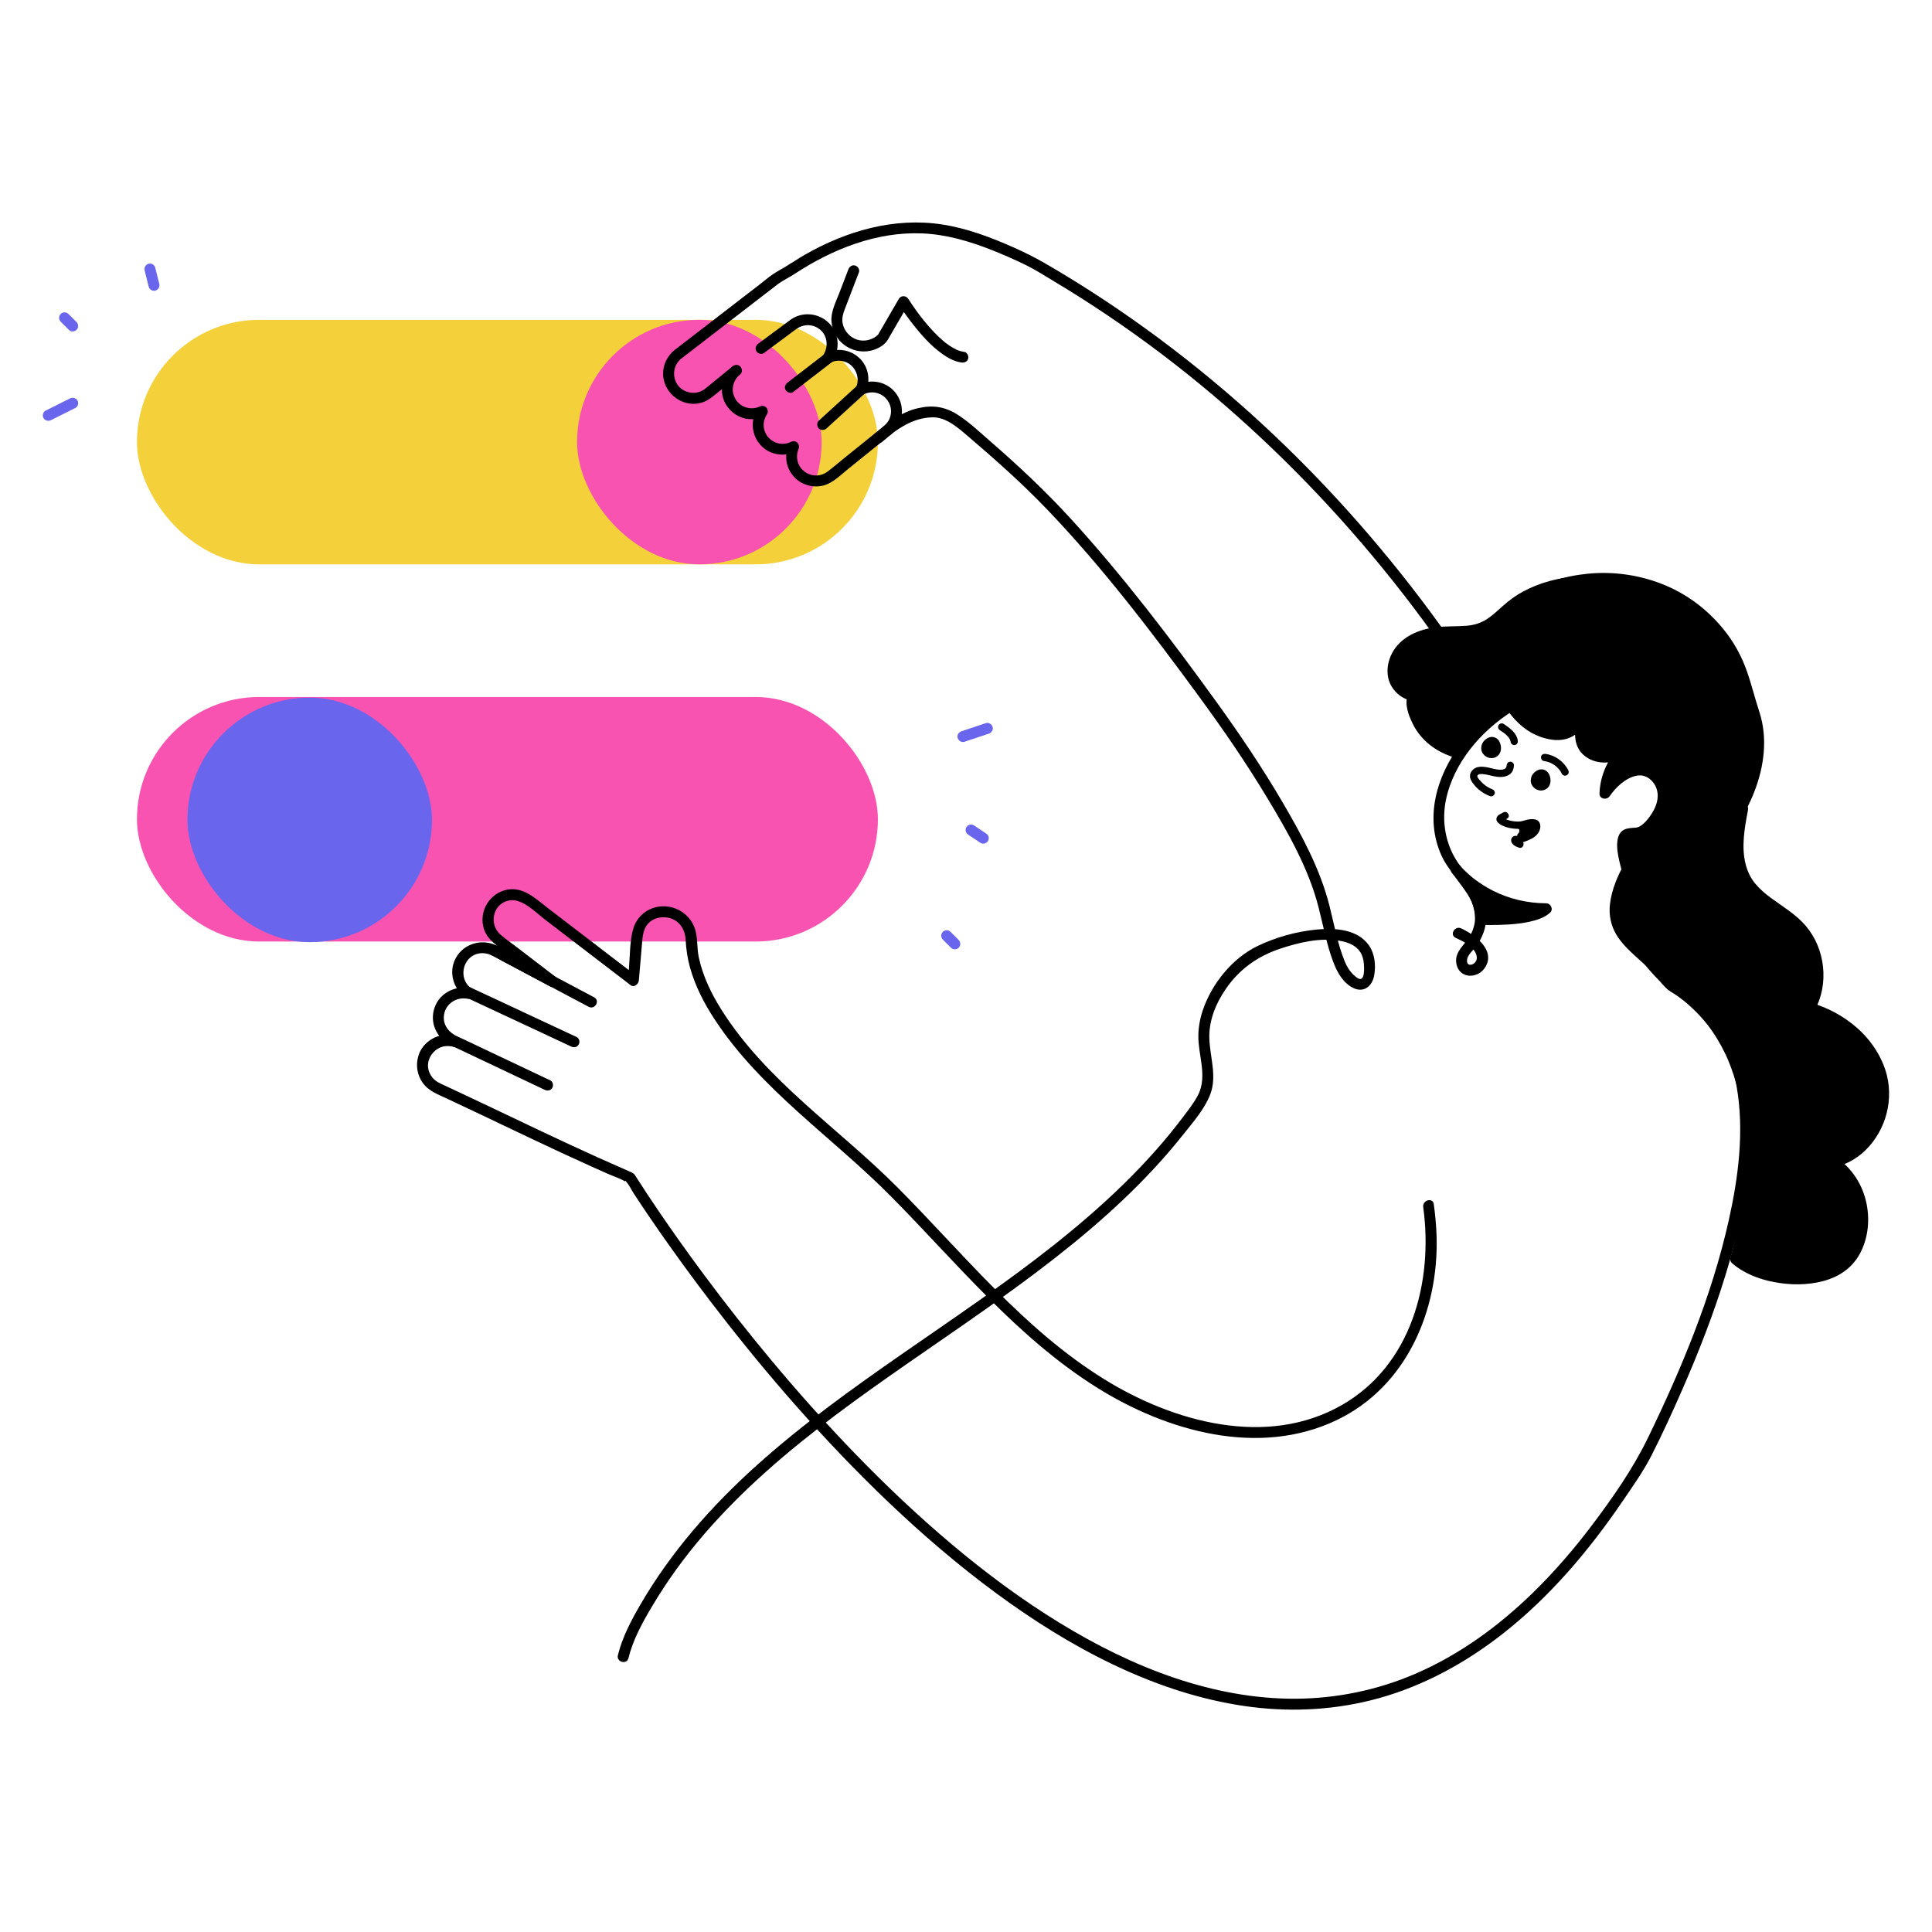 <?xml version="1.0" encoding="UTF-8"?><svg id="Layer_2" xmlns="http://www.w3.org/2000/svg" width="1000" height="1000" viewBox="0 0 1000 1000"><rect x="70.882" y="165.538" width="383.518" height="126.58" rx="63.29" ry="63.29" style="fill:#f4d13b;"/><rect x="298.695" y="165.538" width="126.58" height="126.58" rx="63.29" ry="63.29" style="fill:#f953b2;"/><rect x="70.882" y="360.761" width="383.518" height="126.58" rx="63.29" ry="63.29" style="fill:#f953b2;"/><rect x="97.017" y="361.076" width="126.58" height="126.58" rx="63.29" ry="63.29" style="fill:#6966ed;"/><path d="M779.847,396.148c-.117,1.403-.913,2.028-2.289,2.207-1.537,.2-3.111-.135-4.602-.47-3.184-.714-7.284-2.005-10.178,.178-1.44,1.087-2.245,2.873-1.789,4.67,.39,1.533,1.501,2.887,2.515,4.054,2.105,2.422,4.825,4.189,7.809,5.33,.953,.364,2.072-.403,2.324-1.319,.292-1.064-.363-1.958-1.319-2.324-2.474-.945-4.634-2.564-6.333-4.583-.445-.529-1.727-1.834-1.201-2.58,.66-.935,2.454-.687,3.385-.569,3.17,.403,6.224,1.709,9.472,1.38,1.528-.155,3.001-.608,4.172-1.643,1.273-1.124,1.677-2.702,1.813-4.331,.085-1.018-.929-1.889-1.889-1.889-1.093,0-1.804,.868-1.889,1.889h0Z"/><path d="M254.401,494.42c5.668,3.009,11.335,6.018,17.003,9.028,9.028,4.793,18.056,9.587,27.084,14.38,2.064,1.096,4.129,2.192,6.194,3.288,3.22,1.71,6.087-3.181,2.861-4.894-5.668-3.009-11.335-6.018-17.003-9.028-9.028-4.793-18.056-9.587-27.084-14.38-2.064-1.096-4.129-2.192-6.194-3.288-3.22-1.71-6.087,3.181-2.861,4.894h0Z"/><path d="M240.031,515.692c6.268,2.929,12.535,5.858,18.803,8.787,9.987,4.667,19.974,9.334,29.961,14.001,2.288,1.069,4.576,2.139,6.865,3.208,1.386,.647,3.055,.389,3.877-1.017,.718-1.228,.376-3.226-1.017-3.877-6.268-2.929-12.535-5.858-18.803-8.787-9.987-4.667-19.974-9.334-29.961-14.001-2.288-1.069-4.576-2.139-6.865-3.208-1.386-.647-3.055-.389-3.877,1.017-.718,1.228-.376,3.226,1.017,3.877h0Z"/><path d="M222.271,547.373c1.583-3.301,4.571-5.558,7.83-6.004,2.123-.291,3.97,.043,5.804,.902,2.877,1.347,5.741,2.721,8.612,4.082,9.915,4.699,19.831,9.399,29.746,14.098,2.576,1.221,5.152,2.442,7.728,3.663,1.382,.655,3.058,.384,3.877-1.017,.722-1.234,.372-3.219-1.017-3.877-7.178-3.402-14.355-6.804-21.533-10.206-8.191-3.882-16.37-7.791-24.573-11.646-3.15-1.48-6.428-2.058-9.882-1.499-4.943,.799-9.326,4.141-11.486,8.645-.661,1.379-.38,3.061,1.017,3.877,1.239,.724,3.213,.369,3.877-1.017h0Z"/><path d="M456.638,228.663c7.417-6.566,15.644-12.387,25.92-12.657,7.253-.191,13.651,5.667,18.835,10.105,13.947,11.94,27.657,24.082,40.373,37.347,28.785,30.026,54.23,63.457,78.784,96.972,12.586,17.179,24.674,34.745,35.635,53.012,10.556,17.591,21.062,35.925,26.232,55.925,2.525,9.767,4.263,19.787,7.936,29.222,1.995,5.126,5.189,10.614,10.457,12.946,5.274,2.334,9.415-1.196,10.417-6.418,1.012-5.275,.442-11.371-2.718-15.862-5.882-8.358-17.679-9.03-26.936-8.127-10.568,1.03-21.228,3.951-30.788,8.596-13.117,6.372-23.7,19.648-28.27,33.336-1.383,4.142-2.192,8.542-2.244,12.914-.058,4.922,.982,9.779,1.617,14.639,.721,5.526,.835,11.029-1.755,16.115-2,3.928-4.805,7.465-7.441,10.98-19.054,25.41-42.548,47.183-67.372,66.847-25.15,19.922-51.837,37.791-78.169,56.087-26.026,18.084-51.884,36.61-75.485,57.822-23.384,21.017-44.415,44.868-60.239,72.138-4.794,8.262-9.309,16.811-11.608,26.141-.872,3.541,4.592,5.052,5.465,1.507,2.329-9.455,7.039-18.028,11.956-26.358,3.893-6.597,8.096-13.01,12.569-19.227,9.029-12.548,19.206-24.246,30.093-35.212,21.709-21.869,46.179-40.748,71.21-58.628,25.464-18.189,51.602-35.422,76.817-53.963,24.765-18.21,48.762-37.712,69.665-60.33,5.27-5.702,10.337-11.595,15.153-17.686,4.966-6.279,10.803-12.863,13.68-20.414,3.693-9.693-.323-19.606-.487-29.477-.149-8.963,3.408-17.572,8.39-24.878,7.068-10.366,16.483-17.086,28.192-21.005,9.671-3.236,20.872-5.91,31.095-4.095,3.965,.704,8.092,2.229,10.399,5.734,1.196,1.817,1.766,3.967,1.919,6.122,.112,1.583,.528,7.03-1.478,7.83-1.145,.457-3.01-1.294-3.722-1.949-2.122-1.956-3.63-4.448-4.712-7.103-3.742-9.182-5.441-19.067-7.858-28.64-4.842-19.173-14.389-36.76-24.319-53.721-10.459-17.864-22.036-35.049-34.147-51.829-23.626-32.734-48.334-65.212-75.575-95.039-13.115-14.361-27.163-27.47-41.834-40.206-5.354-4.648-10.516-9.581-16.493-13.445-6.604-4.269-13.006-5.218-20.708-3.439-8.676,2.004-15.918,7.572-22.46,13.363-2.737,2.423,1.284,6.419,4.008,4.008h0Z"/><path d="M753.437,485.418c4.042,1.899,10.183,4.753,10.935,9.784,.623,4.166-6.034,6.339-4.934,1.097,.532-2.537,3.679-4.983,5.144-7.156,1.394-2.07,2.528-4.312,3.357-6.667,1.441-4.091,1.614-8.502,.713-12.73-2.265-10.625-10.906-17.244-15.943-26.34-4.911-8.869-6.335-19.389-4.31-29.297,3.963-19.393,18.474-36.139,34.958-46.337,4.109-2.542,8.421-4.785,12.879-6.648,4.858-2.03,9.449-4.422,14.171-6.739,10.295-5.052,21.711-4.183,32.471-.951,10.321,3.1,20.752,8.655,27.513,17.256,6.811,8.665,8.666,20.05,7.612,30.787-2.335,23.772-18.456,43.5-27.266,65.027-4.04,9.871-7.282,20.25-1.215,29.972,2.621,4.2,6.104,7.805,9.53,11.343,1.548,1.599,3.147,3.927,5.193,4.839,.341,.152,.731,.231,1.083,.363,.358,.134,.712,.276,1.066,.417-.635-.252,.157,.06,.788,.36,6.929,3.298,11.693,7.255,16.683,13.257,8.008,9.63,12.866,22.789,15.077,35.652,3.929,22.855,.849,46.723-4.182,69.141-8.751,38.997-24.306,76.369-41.702,112.218-7.885,16.25-18.468,31.394-29.352,45.784-9.161,12.112-19.127,23.65-29.985,34.274-17.826,17.441-38.281,32.392-61.267,42.277-19.604,8.43-40.825,12.793-62.157,12.862-21.14,.069-42.068-3.971-62.065-10.69-20.951-7.04-40.837-16.99-59.665-28.512-19.666-12.034-38.222-25.824-55.854-40.661-17.713-14.905-34.527-30.864-50.612-47.507-15.003-15.523-29.374-31.654-43.196-48.236-11.782-14.134-23.166-28.599-34.151-43.36-8.165-10.972-16.12-22.102-23.816-33.409-3.915-5.752-7.78-11.543-11.501-17.424-.255-.404-.484-.855-.776-1.234-.903-1.171-2.1-1.561-3.451-2.151-5.351-2.337-10.69-4.704-16.014-7.102-18.994-8.558-37.755-17.613-56.571-26.551-4.859-2.308-9.723-4.607-14.593-6.891-2.64-1.238-5.282-2.472-7.927-3.701-2.172-1.009-4.367-1.898-5.982-3.739-6.881-7.844,1.065-19.1,10.741-16.247,3.005,.886,5.151-3.805,2.184-5.18-4.519-2.094-7.957-5.957-7.241-11.268,.793-5.883,6.543-9.579,12.225-8.425,3.189,.648,4.854-3.333,2.184-5.18-8.093-5.595-4.225-18.67,5.807-18.434,3.797,.089,7.429,2.681,10.682,4.412,8.043,4.28,16.087,8.56,24.13,12.84,3.313,1.763,5.687-2.73,2.861-4.894-6.79-5.2-13.58-10.399-20.37-15.599-2.711-2.076-5.588-4.037-8.179-6.263-6.189-5.318-4.21-15.897,4.097-17.732,6.866-1.517,13.892,6.052,18.879,9.871,8.745,6.697,17.491,13.394,26.236,20.091,6.017,4.607,12.033,9.215,18.05,13.823,1.876,1.437,4.104-.577,4.264-2.447,.515-5.994,1.03-11.988,1.545-17.982,.262-3.049,.367-6.212,1.67-9.036,2.046-4.437,6.876-6.272,11.573-5.515,5.857,.945,9.182,5.913,9.439,11.527,.219,4.785,.946,9.531,2.212,14.153,2.615,9.542,7.217,18.499,12.609,26.751,23.945,36.647,61.055,61.186,91.419,91.854,34.088,34.43,65.234,73.084,106.752,99.066,36.059,22.565,83.699,36.091,124.07,16.722,36.079-17.31,52.778-56.655,51.622-95.147-.167-5.567-.708-11.099-1.462-16.615-.492-3.598-5.954-2.066-5.465,1.507,5.31,38.851-6.15,81.845-42.017,102.448-38.892,22.342-87.316,8.841-123.052-13.29-41.783-25.875-72.857-64.946-107.129-99.394-30.296-30.452-67.74-54.914-91.008-91.824-5.308-8.42-9.71-17.514-11.776-27.302-.968-4.586-.501-9.51-1.762-13.988-1.415-5.027-5.227-9.169-10.069-11.076-9.199-3.623-19.431,1.032-22.128,10.578-1.783,6.311-1.597,13.604-2.154,20.09-.185,2.157-.371,4.314-.556,6.471l4.264-2.447c-15.104-11.566-30.208-23.133-45.311-34.699-6.877-5.266-13.936-12.492-23.464-9.29-8.132,2.733-12.674,11.75-9.971,19.905,1.563,4.716,5.207,7.394,8.94,10.253,8.457,6.476,16.915,12.953,25.372,19.429,.954-1.631,1.907-3.263,2.861-4.894-7.549-4.017-15.097-8.034-22.646-12.05-2.787-1.483-5.539-3.117-8.409-4.439-6.832-3.146-15.232-1.189-19.67,4.981-5.372,7.467-2.939,17.416,4.383,22.478,.728-1.726,1.456-3.453,2.184-5.18-8.321-1.69-16.941,2.91-19.024,11.454-1.938,7.947,2.526,15.287,9.673,18.599,.728-1.726,1.456-3.453,2.184-5.18-8.841-2.607-18.522,2.663-20.259,11.96-.762,4.081,.158,8.423,2.498,11.853,3.052,4.475,7.936,6.202,12.658,8.407,19.943,9.311,39.723,18.966,59.687,28.232,5.114,2.374,10.241,4.72,15.382,7.036,2.677,1.206,5.357,2.404,8.041,3.594,2.97,1.317,6.365,2.368,9.154,4.023,.228,.135-.082-.639,.291-.312,.162,.142,.212,.419,.361,.576,1.508,1.581,2.584,4.05,3.775,5.875,5.821,8.924,11.852,17.712,18.012,26.406,9.793,13.822,19.942,27.393,30.4,40.719,13.066,16.648,26.642,32.899,40.78,48.648,15.728,17.52,32.154,34.43,49.425,50.437,17.712,16.416,36.331,31.905,56.045,45.869,19.195,13.597,39.498,25.769,61.026,35.308,20.533,9.098,42.1,15.78,64.428,18.556,21.849,2.717,44.176,1.347,65.42-4.53,23.593-6.527,45.269-18.449,64.466-33.512,24.357-19.112,44.595-43.102,61.965-68.604,5.179-7.604,10.703-15.371,14.882-23.577,5.791-11.373,11.105-23.028,16.214-34.722,8.371-19.16,15.97-38.688,22.102-58.686,8.17-26.643,14.352-54.896,12.997-82.93-.779-16.112-4.218-32.634-12.835-46.483-4.976-7.999-11.687-15.075-19.862-19.844-2.126-1.24-4.34-2.22-6.619-3.137-.31-.125-.801-.168-1.075-.358,1.196,.83-.662-1.299-.981-1.631-1.843-1.919-3.72-3.804-5.507-5.775-3.502-3.864-7.267-8.47-7.633-13.9-.394-5.837,2.22-12.007,4.366-17.313,2.395-5.923,5.324-11.622,8.31-17.265,5.755-10.873,11.869-21.654,15.787-33.367,7.083-21.176,4.766-45.008-14.037-59.228-8.761-6.625-19.534-11.014-30.361-12.747-5.379-.861-10.881-1.188-16.296-.454-5.285,.716-10.056,3.031-14.739,5.47-9.312,4.849-19.112,8.312-27.828,14.304-8.046,5.532-15.141,12.267-20.985,20.093-12.24,16.392-18.475,37.735-9.835,57.206,4.441,10.009,14.244,16.983,16.988,27.783,1.237,4.867,.353,9.732-2.128,14.06-2.619,4.568-7.827,7.963-7.117,13.801,1.047,8.597,11.419,8.81,15.243,2.061,5.058-8.924-5.907-16.58-12.678-19.762-3.282-1.542-6.163,3.342-2.861,4.894h0Z"/><path d="M378.923,189.833c-3.885,3.172-7.77,6.345-11.655,9.518-1.963,1.603-3.204,2.872-5.569,3.571-4.09,1.207-8.604-.304-11.045-3.836-2.423-3.506-2.346-8.303,.245-11.705,.943-1.238,1.446-1.558,2.619-2.462,3.226-2.487,6.453-4.974,9.679-7.461,10.062-7.756,20.123-15.512,30.185-23.268,2.97-2.289,5.939-4.578,8.908-6.867,2.771-2.136,6.049-3.605,8.973-5.528,19.519-12.832,42.43-21.976,66.122-20.983,12.507,.524,24.654,4.116,36.226,8.709,5.79,2.298,11.512,4.832,17.117,7.551,5.05,2.449,9.87,5.566,14.685,8.447,19.364,11.585,38.077,24.254,56.063,37.879,17.861,13.532,34.983,28.046,51.338,43.361,16.459,15.413,32.137,31.657,46.993,48.619,14.853,16.958,28.881,34.632,42.04,52.936,3.21,4.465,6.367,8.967,9.476,13.502,2.05,2.99,6.964,.158,4.894-2.861-13.211-19.266-27.328-37.914-42.329-55.823-14.985-17.89-30.858-35.038-47.578-51.319-16.71-16.272-34.266-31.679-52.61-46.086-18.373-14.429-37.503-27.888-57.363-40.194-4.97-3.079-9.983-6.087-15.04-9.021-5.384-3.124-10.847-5.865-16.538-8.391-11.88-5.272-24.177-9.949-37.081-11.936-24.734-3.809-49.388,3.275-70.822,15.522-3.783,2.161-7.38,4.608-11.117,6.839-1.884,1.125-3.875,2.156-5.684,3.398-2.409,1.655-4.665,3.596-6.978,5.379-10.273,7.919-20.547,15.838-30.82,23.758-3.68,2.837-7.36,5.674-11.04,8.51-.638,.492-1.28,.98-1.915,1.477-3.904,3.052-6.264,7.827-6.08,12.819,.381,10.379,11.162,17.924,21.009,14.146,2.587-.993,4.579-2.661,6.684-4.38,2.532-2.068,5.065-4.136,7.597-6.204,1.474-1.203,2.947-2.406,4.42-3.61,2.827-2.308-1.204-6.297-4.008-4.008h0Z"/><g><path d="M753.681,450.001s16.343,20.388,46.645,20.382c-7.33,6.828-33.949,5.453-33.949,5.453,0,0,.05-7.426-3.379-12.979-3.429-5.553-9.373-12.82-9.317-12.855Z"/><path d="M751.677,452.005c2.14,2.662,4.84,4.954,7.52,7.043,6.721,5.239,14.36,9.217,22.56,11.583,6.019,1.736,12.309,2.568,18.569,2.586l-2.004-4.838c-.132,.12-.779,.611-.145,.155-.213,.153-.425,.305-.646,.447-.47,.302-.963,.57-1.466,.814-.129,.062-.767,.351-.475,.225,.299-.129-.519,.202-.63,.243-.61,.227-1.23,.428-1.855,.611-1.348,.395-2.72,.705-4.1,.964-.679,.128-1.361,.242-2.044,.345-.18,.027-1.091,.156-.635,.095-.372,.05-.746,.095-1.119,.139-5.14,.6-10.336,.76-15.508,.681-1.108-.017-2.218-.04-3.325-.097,.945,.945,1.889,1.889,2.834,2.834,.019-5.167-1.367-10.636-4.136-15-1.759-2.773-3.71-5.424-5.696-8.038-.83-1.092-1.669-2.177-2.512-3.259-.264-.339-.523-.684-.794-1.019,.645,.797,.248,.365,.172,.221-.203-.385,.033,.055,.168,.507-1.038-3.488-6.51-2.002-5.465,1.507,.242,.815,.848,1.427,1.358,2.083,.731,.939,1.254,1.61,1.787,2.307,1.906,2.495,3.777,5.023,5.502,7.647,1.74,2.649,2.867,5.326,3.475,8.444,.071,.365,.131,.731,.193,1.097,.024,.149,.047,.298,.068,.447-.036-.276-.033-.247,.009,.086,.055,.475,.102,.95,.136,1.427,.037,.513,.068,1.028,.066,1.542-.006,1.589,1.305,2.756,2.834,2.834,3.231,.165,6.48,.148,9.713,.051,6.059-.182,12.302-.628,18.16-2.276,2.913-.819,5.817-1.997,8.081-4.058,1.851-1.685,.37-4.831-2.004-4.838-9.731-.028-19.445-2.329-27.822-6.652-3.216-1.659-6.276-3.596-9.172-5.764-.012-.009-.594-.453-.24-.181,.349,.268-.208-.164-.225-.177-.272-.216-.544-.432-.813-.651-.548-.447-1.088-.903-1.619-1.368-.836-.732-1.651-1.488-2.44-2.27-.801-.794-1.602-1.608-2.309-2.488-.96-1.194-3.008-1-4.008,0-1.18,1.18-.962,2.811,0,4.008Z"/></g><path d="M439.12,139.417c-1.548,4.037-3.095,8.074-4.643,12.11-1.769,4.614-4.452,9.689-4.119,14.752,.668,10.152,10.237,17.384,20.181,15.267,3.238-.69,7.141-2.65,8.906-5.565,1.067-1.761,2.068-3.566,3.101-5.347,2.528-4.359,5.056-8.718,7.584-13.077h-4.894c2.049,3.302,4.349,6.463,6.721,9.537,4.549,5.897,9.528,11.582,15.587,15.977,2.959,2.147,6.407,4.053,10.078,4.546,1.515,.204,3.042-.363,3.486-1.979,.363-1.319-.452-3.281-1.979-3.486-.673-.09-1.335-.225-1.989-.409-.338-.096-.673-.204-1.005-.321-.15-.053-.298-.112-.448-.166-.113-.043-.225-.087-.337-.133,.265,.113,.303,.129,.115,.046-1.459-.658-2.843-1.461-4.165-2.361-1.443-.982-2.213-1.6-3.639-2.85-1.363-1.196-2.668-2.458-3.929-3.761-2.423-2.506-4.686-5.166-6.837-7.909-.109-.14-.218-.279-.327-.419,.29,.372,.015,.02-.037-.048-.258-.336-.514-.674-.769-1.013-.432-.575-.86-1.153-1.283-1.735-.741-1.019-1.468-2.047-2.18-3.087-.742-1.083-1.478-2.174-2.171-3.29-1.111-1.79-3.804-1.879-4.894,0-2.004,3.456-4.008,6.911-6.013,10.367-1.244,2.145-2.488,4.29-3.732,6.435-.337,.581-.676,1.161-1.011,1.743-.047,.082-.09,.174-.145,.251,.521-.714-.597,.407-.766,.538-.347,.269-.773,.536-1.18,.773-3.031,1.768-6.797,1.996-9.934,.551-3.37-1.552-5.834-4.783-6.362-8.35-.359-2.424,.253-4.59,1.113-6.832,.782-2.041,1.565-4.081,2.347-6.122,1.677-4.376,3.355-8.752,5.032-13.127,.548-1.429-.606-3.109-1.979-3.486-1.598-.439-2.936,.545-3.486,1.979h0Z"/><g><path d="M855.072,425.761c-1.648,2.074-3.556,3.895-6.011,4.959-1.993,.864-6.123,.252-7.626,1.505-3.733,3.11,.189,16.159,1.574,20.135,1.897,5.565,5.252,10.82,8.551,15.632,17.84-13.201,35.569-26.192,47.084-45.405,9.261-15.453,15.217-35.628,9.266-53.332-3.752-11.163-5.701-22.54-11.859-32.902-6.073-10.22-14.545-19.041-24.64-25.343-19.814-12.367-45.294-14.92-67.391-7.353-17.898,6.128-30.06,17.924-29.628,37.285,.343,15.365,9.706,33.51,25.211,38.238,3.521,1.074,7.361,1.496,10.868,.377,3.507-1.119,6.592-4.007,7.204-7.638,.902,4.42-.431,9.25,1.38,13.382,1.507,3.438,5.037,5.719,8.732,6.383,3.695,.664,7.524-.11,11.023-1.47-4.935,5.617-7.843,12.979-8.079,20.452,5.719-8.494,18.77-18.502,27.633-6.844,2.413,3.175,2.973,7.498,2.134,11.397-.839,3.898-2.945,7.42-5.427,10.543Z"/><path d="M853.069,423.757c-1.337,1.659-2.801,3.192-4.717,4.174-.466,.239-1.205,.39-1.598,.43-.949,.098-1.902,.131-2.85,.241-2.031,.234-3.893,.735-5.186,2.429-1.001,1.31-1.387,2.866-1.575,4.477-.39,3.343,.262,6.828,.993,10.083,.636,2.833,1.438,5.65,2.445,8.375,2.055,5.563,5.2,10.583,8.534,15.455,.792,1.158,2.576,1.98,3.877,1.017,11.131-8.236,22.388-16.463,32.185-26.299,9.87-9.909,17.873-21.453,22.935-34.529,5.027-12.984,6.946-27.675,2.531-41.11-2.284-6.951-3.993-14.084-6.427-20.987-2.417-6.854-5.701-13.235-10.031-19.076-8.242-11.117-19.172-19.939-31.932-25.346-12.716-5.388-26.807-7.505-40.551-6.116-12.184,1.231-24.955,4.836-34.843,12.322-4.223,3.197-7.91,7.064-10.542,11.689-2.741,4.817-4.211,10.193-4.643,15.7-.893,11.377,2.804,23.415,9.716,32.469,3.478,4.556,7.819,8.547,13.037,11.019,6.299,2.984,14.572,4.52,20.669,.228,2.628-1.85,4.698-4.524,5.313-7.73h-5.465c.62,3.305,.039,6.729,.514,10.063,.465,3.267,1.985,6.26,4.562,8.364,5.604,4.574,13.074,4.309,19.544,1.847-.919-1.579-1.838-3.158-2.757-4.737-5.442,6.278-8.591,14.145-8.909,22.456-.114,2.987,3.795,3.615,5.281,1.43,3.09-4.542,8.073-9.289,13.587-10.523,.114-.025,1.016-.189,.58-.129,.343-.047,.693-.067,1.038-.079s.691-.009,1.036,.012c.148,.009,.296,.02,.443,.036,.28,.03-.196-.051,.276,.051,1.451,.313,2.4,.7,3.597,1.61,2.817,2.141,4.346,5.398,4.293,8.964-.065,4.338-2.341,8.389-4.961,11.719-.945,1.202-1.173,2.835,0,4.008,.983,.983,3.056,1.21,4.008,0,3.239-4.117,5.862-8.641,6.491-13.926,.597-5.015-.998-9.896-4.492-13.542-2.819-2.941-6.722-4.781-10.839-4.594-3.858,.175-7.539,1.78-10.662,3.986-3.664,2.588-6.769,5.841-9.29,9.546,1.76,.477,3.521,.954,5.281,1.43,.258-6.744,2.823-13.342,7.249-18.448,.832-.96,1.111-2.293,.443-3.434-.591-1.01-2.043-1.743-3.2-1.302-4.605,1.752-10.577,2.8-14.579-.86-1.79-1.637-2.46-3.741-2.58-6.151-.155-3.126,.091-6.205-.49-9.305-.508-2.709-4.948-2.7-5.465,0-.475,2.477-2.179,4.397-4.569,5.425-2.81,1.207-6.193,.899-9.13,.111-4.932-1.323-9.204-4.148-12.755-7.88-6.909-7.261-10.954-17.744-11.254-27.559-.305-9.995,3.205-18.914,10.643-25.53,7.913-7.038,19.07-10.809,29.674-12.543,12.501-2.043,25.539-.885,37.52,3.188,11.92,4.052,22.523,11.233,30.803,20.704,4.293,4.91,7.98,10.425,10.674,16.371,2.853,6.297,4.566,13.053,6.496,19.669,1.818,6.232,4.037,12.178,4.357,18.727,.316,6.453-.605,12.861-2.351,19.067-3.486,12.387-10.082,23.812-18.522,33.479-8.418,9.642-18.43,17.716-28.632,25.378-2.579,1.937-5.173,3.853-7.765,5.771,1.292,.339,2.585,.678,3.877,1.017-2.714-3.967-5.38-8.036-7.305-12.457-1.133-2.602-1.942-5.381-2.646-8.126-.813-3.171-1.387-5.719-1.355-8.811,.004-.349,.023-.695,.044-1.043,.044-.711-.083,.131,.035-.332,.074-.289,.129-.582,.207-.87,.037-.135,.091-.266,.136-.398-.11,.316-.205,.337,.009,.049,.419-.563-.213,.302,.045-.1,.228-.355-.078-.007-.129,.062,.197-.263,.253-.095,.001-.036,.93-.22,1.083-.267,2.013-.339,2.323-.181,4.42-.37,6.496-1.522,2.162-1.2,3.975-2.963,5.516-4.874,.96-1.19,1.163-2.844,0-4.008-.993-.993-3.042-1.198-4.008,0Z"/></g><g><path d="M816.499,301.333c-10.324,.388-20.505,3.498-29.368,8.787-8.999,5.37-14.147,14.644-24.951,16.255-6.114,.912-12.362,.369-18.505,1.068-6.068,.69-12.17,2.707-16.674,6.831-4.505,4.124-7.121,10.611-5.566,16.517,1.555,5.906,7.897,10.48,13.839,9.073,1.639-.388,3.158-1.171,4.599-2.045,.532-.323,1.123-.784,1.072-1.404-.048-.585-.65-.954-1.21-1.132-3.952-1.258-8.072,2.531-8.721,6.628-.649,4.097,1.115,8.157,2.951,11.877,3.879,7.855,11.393,13.251,19.802,15.561,.506,.139,1.05,.265,1.546,.094,.61-.21,.984-.809,1.317-1.362,8.351-13.871,21.542-24.764,36.742-30.34-.965-3.794-3.922-6.721-5.724-10.197-3.482-6.716-2.39-14.787-1.209-22.26"/><path d="M816.499,298.499c-9.812,.405-19.433,3.04-28.101,7.653-3.734,1.988-7.07,4.449-10.244,7.237-2.74,2.406-5.356,4.97-8.322,6.928-3.343,2.207-6.756,3.253-10.8,3.578-5.245,.422-10.53,.12-15.761,.763-8.966,1.101-18.256,4.952-22.691,13.326-2.111,3.986-2.98,8.564-2.01,13.005,.897,4.111,3.712,7.758,7.301,9.905,3.847,2.301,8.367,2.644,12.485,.891,2.201-.937,5.257-2.32,5.398-5.073,.147-2.859-2.552-4.265-5.036-4.478-4.6-.395-8.524,3.307-10.02,7.369-1.813,4.925,.28,10.336,2.415,14.783,3.734,7.778,10.394,13.387,18.36,16.518,1.928,.758,4.511,1.913,6.594,1.271,2.319-.714,3.344-3.28,4.578-5.147,2.282-3.451,4.885-6.664,7.758-9.641,5.829-6.041,12.698-10.984,20.269-14.611,1.783-.855,3.6-1.615,5.454-2.301,1.437-.532,2.414-1.902,1.979-3.486-1.471-5.364-6.001-9.113-7.341-14.536-1.322-5.349-.435-11.059,.408-16.414,.238-1.51-.387-3.048-1.979-3.486-1.346-.37-3.247,.459-3.486,1.979-.968,6.151-1.873,12.43-.594,18.609,.602,2.905,1.821,5.629,3.439,8.105,1.516,2.319,3.344,4.537,4.088,7.25,.66-1.162,1.319-2.324,1.979-3.486-14.532,5.378-27.154,15.124-35.989,27.861-.521,.751-1.027,1.512-1.518,2.282-.245,.385-.486,.774-.725,1.163-.043,.07-.388,.591-.374,.613-.008-.012,.141-.078,.157-.069-.012-.007,1.334,.17,.351-.244-.166-.07-.365-.102-.539-.153-.418-.122-.835-.251-1.248-.389-.769-.256-1.536-.532-2.281-.849-3.174-1.351-6.157-3.24-8.663-5.612-2.59-2.451-4.467-5.293-5.983-8.508-1.506-3.193-3.202-7.491-1.218-10.783,.719-1.192,1.802-2.115,3.044-2.396,.201-.045,1.191,.11,1.287,.068-.418,.185,.122-2.839-.209-2.795-.144,.019-.487,.305-.629,.389-.484,.287-.979,.557-1.483,.807-2.935,1.452-5.784,1.044-8.459-.772-5.739-3.896-5.12-11.676-1.352-16.904,4.492-6.233,12.792-8.288,20.048-8.705,4.628-.266,9.281-.088,13.894-.615,3.864-.442,7.448-1.468,10.811-3.465,5.833-3.463,10.176-8.899,15.789-12.594,6.886-4.532,14.977-7.375,23.098-8.622,2.009-.308,4.04-.467,6.071-.551,3.634-.15,3.653-5.819,0-5.668h0Z"/></g><path d="M776.322,377.93c.705,.457,1.404,.923,2.08,1.423,.076,.056,.151,.113,.226,.169,.31,.23-.304-.242-.025-.019,.176,.141,.351,.282,.522,.427,.311,.264,.613,.539,.902,.828,.284,.284,.549,.582,.805,.891,.252,.304-.258-.363-.032-.041,.051,.073,.105,.145,.155,.218,.111,.161,.217,.325,.316,.493,.107,.183,.208,.369,.3,.561,.032,.067,.157,.367,.035,.064-.123-.304-.003,.001,.023,.07,.15,.405,.255,.822,.325,1.248,.072,.439,.501,.914,.868,1.129,.405,.237,1.002,.337,1.456,.191,1.06-.343,1.491-1.276,1.319-2.324-.648-3.97-4.228-6.553-7.368-8.591-.831-.539-2.123-.196-2.585,.678-.497,.941-.209,2.01,.678,2.585h0Z"/><path d="M798.99,393.864c1.098,.149,2.156,.433,3.19,.828,.182,.07,.139,.059-.015-.01,.144,.064,.287,.128,.43,.195,.237,.112,.471,.232,.701,.357,.484,.264,.953,.555,1.403,.873,.107,.076,.212,.154,.319,.231-.213-.154-.08-.064,.053,.043,.204,.165,.404,.336,.598,.512,.409,.369,.796,.762,1.159,1.177,.086,.099,.171,.199,.255,.3,.108,.131,.206,.259,.047,.049,.159,.209,.311,.422,.458,.639,.322,.48,.61,.979,.87,1.495,.446,.884,1.764,1.207,2.585,.678,.904-.583,1.155-1.639,.678-2.585-2.238-4.44-6.787-7.754-11.725-8.425-.975-.132-2.077,.234-2.324,1.319-.202,.887,.272,2.182,1.319,2.324h0Z"/><path d="M778.114,420.5c-1.454,.798-3.681,1.581-3.585,3.59,.071,1.495,1.822,2.61,3.043,3.203,2.451,1.191,5.264,1.673,7.973,1.72,1.573,.027,3.076-.32,4.584-.734,.729-.201,1.474-.437,2.226-.532,.315-.04,.621-.023,.935-.037,.419-.019,.285,.147,.231-.118,.234,1.149-1.057,2.298-1.902,2.822-1.418,.879-3.108,1.562-4.712,2.007-.443,.123-.877,.218-1.335,.234-.54,.019-1.044-.107-1.58,.007-1.099,.234-1.851,1.182-1.831,2.316,.036,2.071,2.401,3.279,4.109,3.792,2.334,.701,3.331-2.944,1.004-3.643-.373-.112-.684-.239-1.02-.44-.573-.344-.301-.411-.311,.106l-.258,.954,.07-.156-.678,.678c-.184,.14-.495,.007-.181,.144,.125,.054,.373,.026,.507,.027,.45,.001,.899-.06,1.343-.128,.738-.113,1.447-.312,2.149-.565,1.379-.497,2.787-1.051,4.077-1.749,2.569-1.39,4.759-4.043,4.216-7.133-.593-3.375-4.471-3.142-7.019-2.506-1.24,.309-2.497,.806-3.782,.871-.964,.049-1.95-.013-2.906-.135-2.002-.256-4.444-.82-5.727-2.337l.553,1.336-.003,.111-.486,.834c.436-.514,1.538-.908,2.203-1.273,2.132-1.17,.228-4.434-1.907-3.263h0Z"/><g><path d="M794.231,403.582c-.426,3.099,3.884,5.14,5.81,2.513,.867-1.183,.761-2.846,.208-4.204-1.438-3.53-5.609-1.293-6.019,1.692Z"/><path d="M792.341,403.582c-.252,1.992,1.005,4.003,2.734,4.924,1.922,1.024,4.239,.883,5.88-.605,2.035-1.847,1.949-5.049,.757-7.328-.987-1.886-3.184-2.834-5.22-2.152-2.009,.673-3.769,2.518-4.083,4.659-.077,.523-.088,.981,.191,1.456,.229,.392,.679,.766,1.129,.868,.484,.11,1.026,.086,1.456-.191,.384-.248,.799-.655,.868-1.129,.048-.327,.136-.641,.261-.947l-.191,.451c.147-.343,.334-.661,.559-.958l-.295,.382c.239-.306,.51-.58,.816-.82l-.382,.295c.28-.213,.58-.393,.904-.53l-.451,.191c.255-.103,.516-.178,.789-.217l-.502,.068c.225-.028,.448-.03,.674-.002l-.502-.068c.186,.028,.365,.075,.54,.143l-.451-.191c.18,.076,.346,.172,.504,.288l-.382-.295c.187,.145,.349,.312,.495,.498l-.295-.382c.18,.241,.324,.501,.446,.777l-.191-.451c.206,.494,.348,1.008,.42,1.539l-.068-.502c.048,.406,.052,.81,.001,1.216l.068-.502c-.046,.305-.122,.598-.237,.884l.191-.451c-.108,.25-.241,.482-.405,.7l.295-.382c-.158,.201-.332,.381-.53,.541l.382-.295c-.204,.157-.422,.286-.659,.388l.451-.191c-.231,.093-.467,.156-.713,.191l.502-.068c-.287,.036-.571,.033-.858-.003l.502,.068c-.309-.045-.607-.129-.896-.247l.451,.191c-.309-.133-.596-.302-.862-.507l.382,.295c-.23-.184-.436-.39-.618-.621l.295,.382c-.166-.218-.304-.451-.414-.702l.191,.451c-.108-.258-.181-.524-.219-.801l.068,.502c-.032-.271-.029-.539,.005-.81,.056-.445-.252-1.034-.553-1.336-.328-.328-.865-.574-1.336-.553-.489,.022-.995,.182-1.336,.553-.362,.394-.487,.809-.553,1.336Z"/></g><g><path d="M768.591,386.818c-.426,3.099,3.884,5.14,5.81,2.513,.867-1.183,.761-2.846,.208-4.204-1.438-3.53-5.609-1.293-6.019,1.692Z"/><path d="M766.701,386.818c-.252,1.992,1.005,4.003,2.734,4.924,1.922,1.024,4.239,.883,5.88-.605,2.035-1.847,1.949-5.049,.757-7.328-.987-1.886-3.184-2.834-5.22-2.152-2.009,.673-3.769,2.518-4.083,4.659-.077,.523-.088,.981,.191,1.456,.229,.392,.679,.766,1.129,.868,.484,.11,1.026,.086,1.456-.191,.384-.248,.799-.655,.868-1.129,.048-.327,.136-.641,.261-.947l-.191,.451c.147-.343,.334-.661,.559-.958l-.295,.382c.239-.306,.51-.58,.816-.82l-.382,.295c.28-.213,.58-.393,.904-.53l-.451,.191c.255-.103,.516-.178,.789-.217l-.502,.068c.225-.028,.448-.03,.674-.002l-.502-.068c.186,.028,.365,.075,.54,.143l-.451-.191c.18,.076,.346,.172,.504,.288l-.382-.295c.187,.145,.349,.312,.495,.498l-.295-.382c.18,.241,.324,.501,.446,.777l-.191-.451c.206,.494,.348,1.008,.42,1.539l-.068-.502c.048,.406,.052,.81,.001,1.216l.068-.502c-.046,.305-.122,.598-.237,.884l.191-.451c-.108,.25-.241,.482-.405,.7l.295-.382c-.158,.201-.332,.381-.53,.541l.382-.295c-.204,.157-.422,.286-.659,.388l.451-.191c-.231,.093-.467,.156-.713,.191l.502-.068c-.287,.036-.571,.033-.858-.003l.502,.068c-.309-.045-.607-.129-.896-.247l.451,.191c-.309-.133-.596-.302-.862-.507l.382,.295c-.23-.184-.436-.39-.618-.621l.295,.382c-.166-.218-.304-.451-.414-.702l.191,.451c-.108-.258-.181-.524-.219-.801l.068,.502c-.032-.271-.029-.539,.005-.81,.056-.445-.252-1.034-.553-1.336-.328-.328-.865-.574-1.336-.553-.489,.022-.995,.182-1.336,.553-.362,.394-.487,.809-.553,1.336Z"/></g><g><path d="M786.831,427.13c1.793,1.184,1.97,4.161,.331,5.55,2.316-.197,4.562-1.147,6.316-2.673,.467-.406,.915-.877,1.089-1.47s-.009-1.331-.556-1.62c-.276-.145-.599-.161-.911-.173-1.419-.055-2.973-.068-4.084,.816"/><path d="M785.877,428.761c.265,.181-.371-.336-.013-.006,.092,.084,.173,.177,.257,.268,.214,.23-.279-.417-.022-.009,.049,.079,.096,.159,.138,.242,.225,.433-.1-.33-.003-.025,.038,.119,.08,.236,.111,.358,.031,.121,.044,.248,.076,.368-.148-.56-.034-.271-.025-.081,.005,.11,.006,.22,.002,.33-.007,.2-.134,.54,.023-.035-.06,.22-.124,.455-.174,.677-.051,.139-.016,.06,.104-.236-.025,.057-.051,.112-.079,.168-.056,.111-.124,.213-.186,.32-.157,.269,.335-.372,.01-.016-.085,.093-.176,.178-.271,.261-.565,.495-.666,1.412-.391,2.064,.27,.639,.987,1.229,1.726,1.161,2.792-.254,5.354-1.296,7.505-3.101,1.268-1.063,2.1-2.517,1.753-4.208-.168-.818-.768-1.63-1.515-2.003-.777-.387-1.63-.411-2.481-.423-1.488-.021-3.141,.161-4.361,1.094-.408,.312-.726,.612-.868,1.129-.124,.452-.068,1.054,.191,1.456,.498,.773,1.745,1.32,2.585,.678,.128-.098,.258-.189,.397-.269,.069-.039,.139-.076,.21-.111,.146-.067,.143-.066-.008,.001-.153,.064-.154,.068-.004,.011,.075-.025,.152-.048,.228-.069,.156-.043,.313-.071,.47-.104,.367-.078-.425,.029-.018,.003,.165-.01,.328-.026,.493-.033,.289-.011,.58-.01,.869-.003,.143,.003,.287,.008,.43,.014,.141,.005,.601,.097,.093-.018,.2,.055,.175,.033-.075-.065,.167,.103,.12,.064-.139-.116l-.167-.23c.039,.055,.072,.113,.102,.174-.116-.297-.145-.351-.088-.162,.039,.199,.031,.135-.025-.193,.003,.052,.002,.105-.002,.157-.01,.151,.001,.07,.033-.244-.017,.074-.038,.146-.064,.217,.116-.261,.128-.3,.036-.119-.041,.071-.084,.14-.131,.207,.161-.2,.196-.246,.106-.138-.218,.228-.432,.449-.673,.653-.093,.079-.192,.19-.3,.245,.213-.163,.237-.183,.074-.061-.069,.051-.139,.101-.21,.15-.494,.344-1.017,.648-1.56,.909-.048,.023-.533,.244-.245,.116,.287-.128-.203,.077-.254,.096-.283,.104-.569,.198-.859,.279s-.583,.151-.879,.208c-.092,.018-.429,.131-.509,.086,.289-.037,.329-.044,.118-.019-.086,.009-.171,.018-.257,.025l1.336,3.225c1.166-1.02,1.781-2.701,1.672-4.234-.126-1.757-.921-3.281-2.385-4.282-.818-.559-2.131-.181-2.585,.678-.507,.959-.195,1.988,.678,2.585h0Z"/></g><path d="M379.145,189.689c-5.814,4.825-7.248,13.642-3.177,20.036,.322,.505,.686,.975,1.053,1.448-.567-.731,.262,.339,.46,.57,.718,.836,1.539,1.544,2.418,2.205,1.416,1.066,3.025,1.865,4.722,2.383,3.813,1.164,7.816,.677,11.387-.992l-3.877-3.877c-1.867,2.876-2.805,6.426-2.447,9.85,.197,1.887,.671,3.64,1.481,5.358,.328,.696,.713,1.359,1.155,1.988,.152,.216,1.021,1.331,.474,.626,.339,.437,.672,.866,1.049,1.27,4.737,5.076,12.287,6.086,18.399,3.069-1.292-1.292-2.585-2.585-3.877-3.877-1.274,2.989-1.747,6.009-1.234,9.235,.241,1.518,.757,2.964,1.436,4.341,.293,.594,.635,1.162,1.014,1.704,.049,.071,1.007,1.317,.585,.773-.319-.411,.696,.864,.812,.993,3.747,4.148,9.714,5.846,15.11,4.529,4.859-1.186,8.956-5.402,12.762-8.471,5.357-4.32,10.713-8.64,16.07-12.96,4.091-3.3,8.798-6.284,10.846-11.343,2.334-5.764,.768-12.701-3.789-16.931-4.855-4.505-11.877-5.327-17.756-2.425l3.877,3.877c2.641-6.194,1.536-13.524-3.675-18.091-4.826-4.23-11.48-4.984-17.238-2.292l3.877,3.877c3.421-5.271,3.351-12.429-.421-17.512-3.56-4.797-9.377-7.142-15.269-6.157-1.371,.229-2.664,.679-3.924,1.265-.527,.245-1.039,.519-1.53,.832-.3,.191-.589,.397-.874,.61-.67,.515-.765,.59-.286,.224l-.026,.019c-.579,.431-1.16,.86-1.74,1.289-2.782,2.061-5.564,4.122-8.346,6.184-2.05,1.519-4.101,3.038-6.151,4.558-1.228,.91-1.849,2.454-1.017,3.877,.708,1.211,2.64,1.933,3.877,1.017,4.114-3.048,8.229-6.096,12.343-9.145,1.586-1.175,3.172-2.456,4.786-3.545,3.576-2.414,7.991-2.392,11.485,.143,4.304,3.123,5.036,9.111,2.199,13.481-.68,1.047-.415,2.576,.443,3.434,.944,.944,2.282,.982,3.434,.443,3.311-1.547,7.5-1.069,10.37,1.406,3.16,2.726,4.447,7.335,2.789,11.222-1.099,2.578,1.177,5.21,3.877,3.877,3.634-1.794,8.151-1.158,11.15,1.789,2.989,2.938,3.719,7.157,2.196,10.853-.749,1.817-2.273,3.313-3.931,4.651l-4.623,3.728c-4.834,3.899-9.668,7.797-14.502,11.696-3.012,2.429-5.961,4.981-9.056,7.304-3.224,2.42-7.435,2.653-10.806,.727-1.107-.633-1.689-1.336-2.641-2.184l-.118-.134c.358,.49,.281,.398-.23-.277-.171-.239-.333-.491-.487-.742-.316-.514-.605-1.048-.821-1.612-.881-2.304-.928-4.995,.046-7.279,1.099-2.578-1.177-5.21-3.877-3.877-3.828,1.89-8.508,1.057-11.531-2.183-.114-.122-.725-.738-.163-.123-.219-.24-.4-.52-.584-.786-.362-.524-.694-1.079-.963-1.657-.438-.943-.734-2.07-.825-3.034-.225-2.38,.392-4.596,1.708-6.623,.68-1.047,.415-2.576-.443-3.434-.944-.944-2.282-.982-3.434-.443-2.227,1.041-4.702,1.129-7.02,.421-1.083-.331-2.148-.862-3.075-1.593-.579-.456-1.058-1.006-1.563-1.537,.637,.669-.165-.194-.23-.284-.205-.288-.4-.583-.582-.886-2.599-4.333-1.479-9.587,2.475-12.869,1.179-.978,1.012-2.996,0-4.008-1.166-1.166-2.826-.98-4.008,0h0Z"/><path d="M410.527,202.905c6.328-4.878,12.655-9.756,18.983-14.633,.904-.697,1.808-1.393,2.712-2.09,1.21-.933,1.859-2.437,1.017-3.877-.697-1.191-2.657-1.957-3.877-1.017-6.328,4.878-12.655,9.756-18.983,14.633-.904,.697-1.808,1.393-2.712,2.09-1.21,.933-1.859,2.437-1.017,3.877,.697,1.191,2.657,1.957,3.877,1.017h0Z"/><path d="M427.828,221.736c5.904-5.39,11.807-10.78,17.711-16.17,.84-.766,1.679-1.533,2.519-2.3,1.131-1.032,1.048-2.96,0-4.008-1.125-1.125-2.874-1.035-4.008,0-5.904,5.39-11.807,10.78-17.711,16.17-.84,.766-1.679,1.533-2.519,2.3-1.131,1.032-1.048,2.96,0,4.008,1.125,1.125,2.874,1.035,4.008,0h0Z"/><g><path d="M901.988,418.651c-2.398,12.581-4.57,26.524,2.137,37.435,6.443,10.479,19.295,15.097,27.634,24.14,10.111,10.964,12.205,28.548,4.952,41.581,17.747,5.08,33.733,18.915,37.55,36.975s-7.536,39.106-25.664,42.588c16.079,10.124,20.606,34.7,9.189,49.888-11.417,15.188-45.218,13.081-59.412,.449,0,0,31.488-102.02-33.377-141.694-15.744-22.041-40.934-24.56-22.671-59.826,18.263-35.266,59.661-31.535,59.661-31.535Z"/><path d="M899.255,417.898c-1.606,8.446-3.185,17.212-2.111,25.826,.539,4.327,1.654,8.503,3.717,12.368,1.827,3.421,4.394,6.445,7.258,9.041,5.651,5.123,12.42,8.79,18.179,13.771,5.574,4.821,9.384,10.923,11.029,18.122,1.782,7.797,.834,16.254-3.062,23.35-.887,1.615-.097,3.644,1.694,4.163,13.631,3.949,26.16,13.092,32.494,25.989,5.952,12.117,4.494,26.146-3.499,37.025-4.113,5.597-10.167,9.707-17.109,11.084-2.521,.5-2.595,3.957-.677,5.18,6.486,4.133,10.938,10.929,12.933,18.379,1.935,7.228,1.619,15.431-1.495,22.158-.853,1.843-1.898,3.562-3.074,5.215-.381,.535-.152,.203-.061,.089-.133,.167-.268,.331-.406,.494-.249,.293-.505,.579-.77,.857-.594,.623-1.227,1.208-1.891,1.755-.134,.11-.269,.22-.406,.327,.399-.31-.057,.038-.159,.109-.325,.227-.647,.457-.979,.674-.75,.491-1.527,.941-2.322,1.355-1.653,.861-2.486,1.195-4.352,1.801-1.767,.574-3.576,1.016-5.403,1.348-.444,.081-.889,.155-1.335,.223-.199,.03-.399,.06-.599,.087,.437-.059-.202,.023-.302,.035-.967,.108-1.935,.201-2.907,.261-1.973,.122-3.953,.138-5.929,.055-1.787-.074-4.162-.289-5.51-.488-4.245-.627-8.439-1.684-12.429-3.271-.647-.257-1.558-.657-2.513-1.126-.884-.434-1.753-.9-2.601-1.399-.82-.483-1.621-.998-2.397-1.548-.149-.106-1.08-.814-.694-.507-.405-.322-.799-.655-1.188-.997l.729,2.757c1.075-3.485,1.904-7.059,2.688-10.618,1.976-8.977,3.382-18.091,4.226-27.244,1.083-11.737,1.188-23.603-.146-35.324-1.481-13.015-4.662-25.828-10.454-37.624-6.095-12.414-15.169-23.13-26.469-31.109-1.475-1.042-2.986-2.03-4.524-2.975l1.017,1.017c-3.29-4.58-7.131-8.661-11.259-12.489-3.508-3.252-7.199-6.327-10.49-9.806-.77-.814-1.515-1.651-2.22-2.521-.095-.117-.577-.741-.188-.228-.136-.179-.271-.359-.404-.541-.328-.451-.645-.91-.946-1.379-.557-.867-1.064-1.766-1.506-2.697-.11-.233-.216-.468-.319-.704,.23,.526-.007-.034-.088-.248-.197-.524-.374-1.056-.528-1.594-.136-.476-.255-.956-.356-1.44-.056-.266-.102-.533-.152-.8-.022-.116-.036-.233-.056-.348-.059-.346,.037,.488-.008-.072-.096-1.17-.168-2.327-.125-3.502,.023-.628,.069-1.256,.136-1.881,.015-.139,.031-.277,.048-.415,.057-.475-.06,.391,.013-.09,.051-.336,.105-.672,.166-1.007,.272-1.504,.646-2.989,1.09-4.452,1.993-6.559,5.229-12.922,9.283-18.446,3.171-4.322,7.648-8.605,11.9-11.554,2.194-1.522,4.497-2.885,6.879-4.089,1.12-.566,2.257-1.096,3.409-1.593,.433-.187-.187,.07,.416-.173,.282-.114,.564-.229,.848-.34,.56-.22,1.122-.431,1.688-.636,4.184-1.51,8.516-2.6,12.906-3.307,.441-.071,.882-.138,1.323-.201,.305-.044,.72-.094,.139-.021,.259-.032,.517-.066,.776-.098,.857-.103,1.715-.192,2.575-.267,1.486-.129,2.976-.214,4.466-.252,1.64-.042,3.267,.046,4.904,.075,.074,.001,.149,.011,.223,.017,1.526,.136,2.834-1.4,2.834-2.834,0-1.646-1.303-2.697-2.834-2.834-5.264-.47-10.724,.113-15.912,.949-11.211,1.806-21.97,6.173-30.897,13.245-5.523,4.375-10.172,9.851-13.74,15.921-3.979,6.769-7.28,14.402-8.155,22.263-.606,5.442,.524,10.927,3.351,15.626,2.687,4.467,6.534,8.106,10.363,11.581,4.393,3.987,8.858,7.905,12.717,12.429,1.118,1.311,1.802,2.214,2.745,3.486,1.129,1.523,3.194,2.436,4.753,3.506,2.696,1.851,4.718,3.429,7.201,5.638,2.292,2.038,4.463,4.213,6.496,6.51,.995,1.123,1.954,2.277,2.884,3.454,.349,.442,.147,.185,.071,.088,.114,.147,.226,.295,.339,.443,.224,.296,.446,.593,.666,.892,.438,.595,.869,1.197,1.29,1.804,1.696,2.443,3.255,4.982,4.678,7.594,.694,1.275,1.356,2.567,1.986,3.875,.294,.611,.582,1.226,.862,1.843,.254,.559,.723,1.63,.835,1.894,2.073,4.903,3.932,10.784,5.226,16.276,.651,2.765,1.201,5.554,1.659,8.357,.114,.697,.222,1.395,.325,2.093,.051,.349,.1,.697,.149,1.046,.014,.101,.076,.558,.005,.031,.023,.174,.046,.348,.069,.523,.185,1.432,.347,2.868,.488,4.305,1.039,10.584,.934,21.268,.023,31.858-.203,2.365-.448,4.727-.732,7.083-.068,.565-.138,1.13-.211,1.695-.036,.278-.073,.557-.109,.835-.019,.15-.076,.556,.018-.133-.023,.171-.047,.342-.07,.513-.147,1.07-.303,2.138-.466,3.205-.579,3.784-1.256,7.552-2.033,11.3-.873,4.211-1.845,8.414-3.052,12.543-.055,.188-.11,.376-.167,.563-.281,.912,.001,2.116,.729,2.757,6.073,5.352,13.975,8.397,21.851,9.89,8.337,1.581,17.144,1.683,25.388-.494,7.878-2.081,14.655-6.45,18.728-13.63,4.449-7.842,5.525-17.187,3.869-25.973-1.873-9.935-7.602-19.115-16.178-24.581-.226,1.726-.451,3.453-.677,5.18,14.618-2.899,25.138-16.339,27.748-30.537,1.381-7.511,.691-15.167-2.153-22.269-2.965-7.404-7.733-13.957-13.712-19.226-6.843-6.031-15.012-10.459-23.769-12.996,.565,1.388,1.129,2.775,1.694,4.163,7.632-13.899,5.722-31.995-4.545-44.055-5.033-5.911-11.882-9.895-18.06-14.458-2.936-2.169-5.745-4.564-8.08-7.383-2.406-2.903-4.026-6.367-4.95-10.008-2.317-9.128-.527-18.859,1.197-27.929,.286-1.502-.42-3.058-1.979-3.486-1.385-.38-3.199,.468-3.486,1.979Z"/></g><path d="M499.171,383.959c4.208-1.403,8.416-2.805,12.624-4.208,1.404-.468,2.468-1.976,1.979-3.486-.452-1.398-1.98-2.481-3.486-1.979-4.208,1.403-8.416,2.805-12.624,4.208-1.404,.468-2.468,1.976-1.979,3.486,.452,1.398,1.98,2.481,3.486,1.979h0Z" style="fill:#6966ed;"/><path d="M501.196,432.067c2.104,1.403,4.208,2.805,6.312,4.208,.591,.394,1.516,.469,2.184,.286,.657-.181,1.37-.689,1.694-1.302,.347-.658,.522-1.454,.286-2.184-.235-.726-.664-1.268-1.302-1.694-2.104-1.403-4.208-2.805-6.312-4.208-.591-.394-1.516-.469-2.184-.286-.657,.181-1.37,.689-1.694,1.302-.347,.658-.522,1.454-.286,2.184,.235,.726,.664,1.268,1.302,1.694h0Z" style="fill:#6966ed;"/><path d="M487.998,486.33c1.403,1.403,2.805,2.805,4.208,4.208,.514,.514,1.277,.83,2.004,.83,.695,0,1.525-.309,2.004-.83,.496-.54,.864-1.249,.83-2.004-.034-.752-.288-1.462-.83-2.004-1.403-1.403-2.805-2.805-4.208-4.208-.514-.514-1.277-.83-2.004-.83-.695,0-1.525,.309-2.004,.83-.496,.54-.864,1.249-.83,2.004,.034,.752,.288,1.462,.83,2.004h0Z" style="fill:#6966ed;"/><path d="M31.413,166.51c1.403,1.403,2.805,2.805,4.208,4.208,.514,.514,1.277,.83,2.004,.83,.695,0,1.525-.309,2.004-.83,.496-.54,.864-1.249,.83-2.004-.034-.752-.288-1.462-.83-2.004-1.403-1.403-2.805-2.805-4.208-4.208-.514-.514-1.277-.83-2.004-.83-.695,0-1.525,.309-2.004,.83-.496,.54-.864,1.249-.83,2.004,.034,.752,.288,1.462,.83,2.004h0Z" style="fill:#6966ed;"/><path d="M26.43,217.451c4.208-2.104,8.416-4.208,12.624-6.312,1.329-.664,1.809-2.649,1.017-3.877-.876-1.359-2.456-1.727-3.877-1.017-4.208,2.104-8.416,4.208-12.624,6.312-1.329,.664-1.809,2.649-1.017,3.877,.876,1.359,2.456,1.727,3.877,1.017h0Z" style="fill:#6966ed;"/><path d="M74.869,140.01c.701,2.805,1.403,5.611,2.104,8.416,.36,1.439,2.054,2.443,3.486,1.979,1.49-.482,2.365-1.944,1.979-3.486-.701-2.805-1.403-5.611-2.104-8.416-.36-1.439-2.054-2.443-3.486-1.979-1.49,.482-2.365,1.944-1.979,3.486h0Z" style="fill:#6966ed;"/></svg>